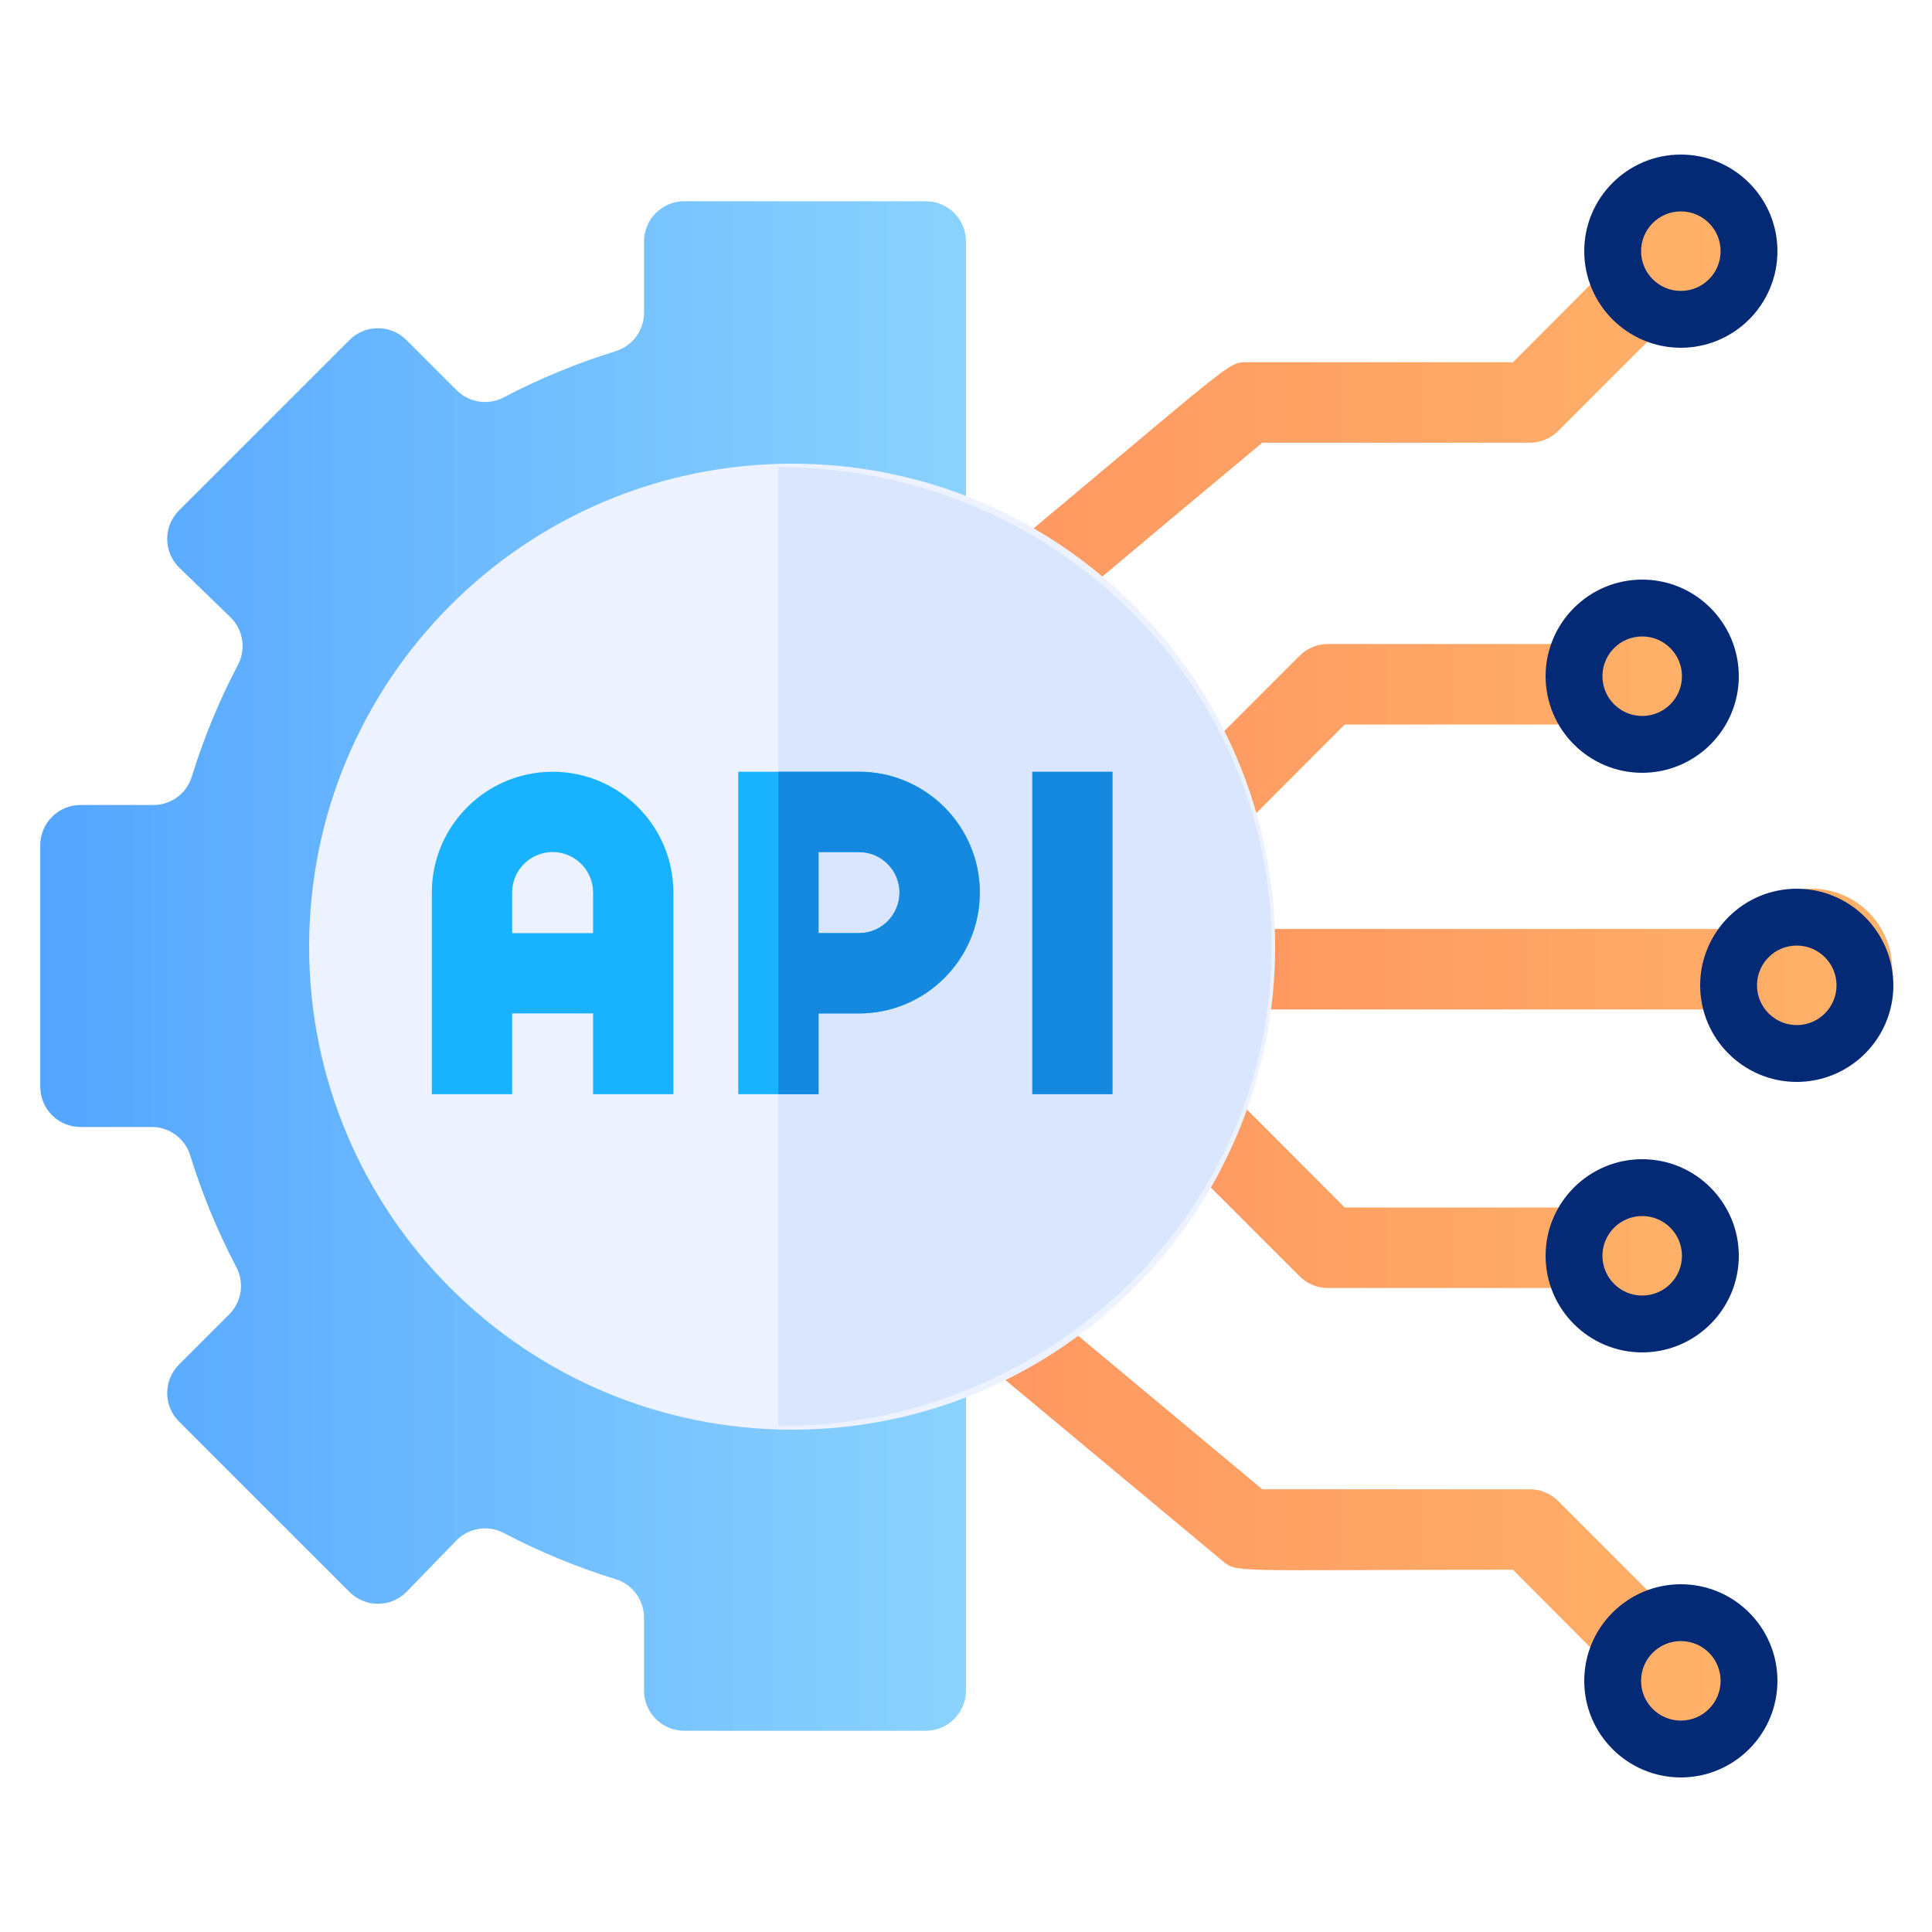<svg width="50" height="50" viewBox="0 0 50 50" fill="none" xmlns="http://www.w3.org/2000/svg">
<path d="M45.083 24.042H32.292C32.015 24.042 31.75 24.151 31.555 24.347C31.36 24.542 31.25 24.807 31.25 25.083C31.25 25.36 31.36 25.625 31.555 25.82C31.75 26.015 32.015 26.125 32.292 26.125H45.083C45.313 26.522 45.667 26.833 46.09 27.008C46.514 27.184 46.984 27.214 47.427 27.096C47.87 26.977 48.261 26.715 48.54 26.352C48.82 25.988 48.971 25.542 48.971 25.083C48.971 24.625 48.82 24.179 48.54 23.815C48.261 23.451 47.87 23.19 47.427 23.071C46.984 22.952 46.514 22.983 46.09 23.159C45.667 23.334 45.313 23.645 45.083 24.042Z" fill="url(#paint0_linear_7932_245985)"/>
<path d="M46.5 28C45.121 28 44 26.878 44 25.5C44 24.122 45.121 23 46.5 23C47.879 23 49 24.122 49 25.5C49 26.878 47.879 28 46.5 28ZM46.5 24.471C45.932 24.471 45.471 24.932 45.471 25.5C45.471 26.068 45.932 26.529 46.5 26.529C47.068 26.529 47.529 26.068 47.529 25.5C47.529 24.932 47.068 24.471 46.5 24.471Z" fill="#052A75"/>
<path d="M40.917 16.667H34.375C34.238 16.666 34.102 16.692 33.975 16.744C33.848 16.796 33.733 16.872 33.635 16.969L28.427 22.177C28.28 22.323 28.18 22.509 28.139 22.712C28.099 22.915 28.119 23.125 28.198 23.316C28.278 23.507 28.412 23.67 28.585 23.785C28.757 23.899 28.96 23.959 29.167 23.958C29.304 23.959 29.44 23.933 29.567 23.881C29.693 23.829 29.809 23.753 29.906 23.656L34.802 18.75H40.917C41.146 19.147 41.5 19.458 41.924 19.633C42.347 19.809 42.817 19.839 43.26 19.721C43.703 19.602 44.094 19.34 44.374 18.977C44.653 18.613 44.804 18.167 44.804 17.708C44.804 17.25 44.653 16.804 44.374 16.44C44.094 16.076 43.703 15.815 43.26 15.696C42.817 15.577 42.347 15.608 41.924 15.784C41.5 15.959 41.146 16.27 40.917 16.667Z" fill="url(#paint1_linear_7932_245985)"/>
<path d="M43.75 4.167C43.431 4.167 43.117 4.241 42.832 4.382C42.546 4.523 42.297 4.727 42.102 4.98C41.908 5.232 41.775 5.526 41.712 5.838C41.649 6.151 41.658 6.473 41.739 6.781L39.156 9.375H32.292C31.75 9.375 32.073 9.239 25.375 14.823C25.21 14.96 25.091 15.144 25.035 15.351C24.978 15.558 24.987 15.777 25.06 15.979C25.133 16.181 25.266 16.355 25.442 16.478C25.618 16.601 25.827 16.667 26.042 16.667C26.562 16.667 26.239 16.812 32.667 11.458H39.583C39.72 11.459 39.856 11.433 39.983 11.381C40.11 11.329 40.225 11.253 40.323 11.156L43.219 8.26C43.506 8.338 43.806 8.354 44.1 8.306C44.394 8.258 44.673 8.148 44.921 7.983C45.168 7.818 45.378 7.602 45.535 7.349C45.692 7.096 45.793 6.813 45.831 6.518C45.869 6.223 45.844 5.923 45.757 5.639C45.669 5.354 45.522 5.092 45.325 4.869C45.128 4.646 44.885 4.468 44.614 4.347C44.342 4.226 44.047 4.164 43.75 4.167Z" fill="url(#paint2_linear_7932_245985)"/>
<path d="M43.5 9C42.121 9 41 7.879 41 6.5C41 5.121 42.121 4 43.5 4C44.879 4 46 5.121 46 6.5C46 7.879 44.879 9 43.5 9ZM43.5 5.471C42.932 5.471 42.471 5.932 42.471 6.5C42.471 7.068 42.932 7.529 43.5 7.529C44.068 7.529 44.529 7.068 44.529 6.5C44.529 5.932 44.068 5.471 43.5 5.471Z" fill="#052A75"/>
<path d="M42.5 20C41.121 20 40 18.878 40 17.5C40 16.122 41.121 15 42.5 15C43.879 15 45 16.122 45 17.5C45 18.878 43.879 20 42.5 20ZM42.5 16.471C41.932 16.471 41.471 16.932 41.471 17.5C41.471 18.068 41.932 18.529 42.5 18.529C43.068 18.529 43.529 18.068 43.529 17.5C43.529 16.932 43.068 16.471 42.5 16.471Z" fill="#052A75"/>
<path d="M43.219 41.74L40.323 38.844C40.225 38.747 40.11 38.671 39.983 38.619C39.856 38.567 39.72 38.541 39.583 38.542H32.667L26.708 33.573C26.603 33.485 26.481 33.419 26.351 33.379C26.22 33.338 26.082 33.324 25.946 33.336C25.809 33.349 25.677 33.388 25.556 33.452C25.434 33.516 25.327 33.603 25.239 33.708C25.152 33.814 25.086 33.935 25.046 34.066C25.005 34.197 24.991 34.334 25.003 34.471C25.016 34.607 25.055 34.74 25.119 34.861C25.183 34.982 25.27 35.09 25.375 35.177L31.625 40.385C32.031 40.719 31.792 40.625 39.156 40.625L41.739 43.219C41.622 43.662 41.654 44.131 41.83 44.554C42.006 44.977 42.316 45.33 42.714 45.559C43.111 45.787 43.572 45.879 44.026 45.819C44.48 45.758 44.902 45.55 45.226 45.226C45.55 44.902 45.758 44.481 45.819 44.026C45.879 43.572 45.787 43.111 45.559 42.714C45.33 42.317 44.977 42.006 44.554 41.83C44.131 41.654 43.662 41.622 43.219 41.74Z" fill="url(#paint3_linear_7932_245985)"/>
<path d="M40.917 31.25H34.802L29.906 26.344C29.809 26.247 29.694 26.169 29.567 26.117C29.44 26.064 29.304 26.037 29.167 26.037C28.889 26.037 28.623 26.148 28.427 26.344C28.231 26.54 28.121 26.806 28.121 27.083C28.121 27.361 28.231 27.627 28.427 27.823L33.635 33.031C33.733 33.128 33.848 33.204 33.975 33.256C34.102 33.308 34.238 33.334 34.375 33.333H40.917C41.146 33.73 41.5 34.041 41.924 34.216C42.347 34.392 42.817 34.423 43.26 34.304C43.703 34.185 44.094 33.924 44.374 33.56C44.653 33.196 44.804 32.75 44.804 32.292C44.804 31.833 44.653 31.387 44.374 31.023C44.094 30.66 43.703 30.398 43.26 30.279C42.817 30.161 42.347 30.191 41.924 30.367C41.5 30.542 41.146 30.853 40.917 31.25Z" fill="url(#paint4_linear_7932_245985)"/>
<path d="M25 6.25V43.75C25 44.026 24.89 44.291 24.695 44.486C24.5 44.682 24.235 44.792 23.958 44.792H17.708C17.432 44.792 17.167 44.682 16.972 44.486C16.776 44.291 16.667 44.026 16.667 43.75V41.906C16.676 41.674 16.607 41.445 16.471 41.256C16.335 41.067 16.14 40.929 15.917 40.864C14.932 40.559 13.976 40.165 13.062 39.687C12.866 39.577 12.638 39.534 12.415 39.564C12.191 39.594 11.984 39.696 11.823 39.854L10.521 41.198C10.424 41.295 10.309 41.373 10.182 41.426C10.055 41.479 9.919 41.506 9.781 41.506C9.644 41.506 9.508 41.479 9.381 41.426C9.254 41.373 9.138 41.295 9.042 41.198L4.635 36.792C4.538 36.695 4.46 36.58 4.407 36.453C4.354 36.326 4.327 36.19 4.327 36.052C4.327 35.914 4.354 35.778 4.407 35.651C4.46 35.525 4.538 35.409 4.635 35.312L5.937 34.01C6.096 33.85 6.197 33.642 6.228 33.418C6.258 33.195 6.214 32.968 6.104 32.771C5.627 31.857 5.233 30.901 4.927 29.917C4.862 29.693 4.724 29.498 4.535 29.362C4.347 29.226 4.118 29.157 3.885 29.167H2.083C1.807 29.167 1.542 29.057 1.347 28.861C1.151 28.666 1.042 28.401 1.042 28.125V21.875C1.042 21.599 1.151 21.334 1.347 21.138C1.542 20.943 1.807 20.833 2.083 20.833H3.927C4.159 20.843 4.388 20.774 4.577 20.638C4.766 20.502 4.904 20.307 4.969 20.083C5.274 19.098 5.668 18.143 6.146 17.229C6.256 17.032 6.299 16.805 6.269 16.581C6.239 16.358 6.137 16.15 5.979 15.989L4.635 14.687C4.538 14.591 4.46 14.475 4.407 14.348C4.354 14.222 4.327 14.085 4.327 13.948C4.327 13.81 4.354 13.674 4.407 13.547C4.46 13.42 4.538 13.305 4.635 13.208L9.042 8.802C9.138 8.704 9.254 8.627 9.381 8.574C9.508 8.521 9.644 8.494 9.781 8.494C9.919 8.494 10.055 8.521 10.182 8.574C10.309 8.627 10.424 8.704 10.521 8.802L11.823 10.104C11.984 10.262 12.191 10.364 12.415 10.394C12.638 10.424 12.866 10.381 13.062 10.271C13.976 9.793 14.932 9.399 15.917 9.094C16.14 9.029 16.335 8.891 16.471 8.702C16.607 8.513 16.676 8.284 16.667 8.052V6.25C16.667 5.974 16.776 5.709 16.972 5.513C17.167 5.318 17.432 5.208 17.708 5.208H23.958C24.235 5.208 24.5 5.318 24.695 5.513C24.89 5.709 25 5.974 25 6.25Z" fill="url(#paint5_linear_7932_245985)"/>
<path d="M20.5 37C27.404 37 33 31.404 33 24.5C33 17.596 27.404 12 20.5 12C13.596 12 8 17.596 8 24.5C8 31.404 13.596 37 20.5 37Z" fill="#ECF2FF"/>
<path d="M32.911 24.5C32.911 31.355 27.196 36.911 20.145 36.911V12.089C27.196 12.089 32.911 17.645 32.911 24.5Z" fill="#DAE6FE"/>
<path d="M22.23 19.973H19.106V28.318H21.184V26.227H22.23C23.955 26.227 25.357 24.824 25.357 23.1C25.357 21.376 23.955 19.973 22.23 19.973ZM22.23 24.149H21.184V22.051H22.23C22.808 22.051 23.279 22.521 23.279 23.1C23.279 23.678 22.808 24.149 22.23 24.149Z" fill="#18B2FF"/>
<path d="M22.23 19.973H20.145V28.318H21.184V26.227H22.23C23.955 26.227 25.357 24.824 25.357 23.1C25.357 21.376 23.955 19.973 22.23 19.973ZM22.23 24.149H21.184V22.051H22.23C22.808 22.051 23.279 22.521 23.279 23.1C23.279 23.678 22.808 24.149 22.23 24.149Z" fill="#1588DF"/>
<path d="M14.302 19.973C12.578 19.973 11.176 21.375 11.176 23.098V28.318H13.254V26.227H15.349V28.318H17.427V23.098C17.427 21.375 16.025 19.973 14.302 19.973ZM13.254 24.149V23.098C13.254 22.521 13.724 22.051 14.302 22.051C14.879 22.051 15.349 22.521 15.349 23.098V24.149H13.254Z" fill="#18B2FF"/>
<path d="M26.715 19.972H28.793V28.318H26.715V19.972Z" fill="#1588DF"/>
<path d="M42.5 35C41.121 35 40 33.879 40 32.5C40 31.122 41.121 30 42.5 30C43.879 30 45 31.122 45 32.5C45 33.879 43.879 35 42.5 35ZM42.5 31.471C41.932 31.471 41.471 31.932 41.471 32.5C41.471 33.068 41.932 33.529 42.5 33.529C43.068 33.529 43.529 33.068 43.529 32.5C43.529 31.932 43.068 31.471 42.5 31.471Z" fill="#052A75"/>
<path d="M43.5 46C42.121 46 41 44.879 41 43.5C41 42.121 42.121 41 43.5 41C44.879 41 46 42.121 46 43.5C46 44.879 44.879 46 43.5 46ZM43.5 42.471C42.932 42.471 42.471 42.932 42.471 43.5C42.471 44.068 42.932 44.529 43.5 44.529C44.068 44.529 44.529 44.068 44.529 43.5C44.529 42.932 44.068 42.471 43.5 42.471Z" fill="#052A75"/>
<defs>
<linearGradient id="paint0_linear_7932_245985" x1="31.25" y1="25.083" x2="48.958" y2="25.083" gradientUnits="userSpaceOnUse">
<stop stop-color="#FE9661"/>
<stop offset="1" stop-color="#FFB369"/>
</linearGradient>
<linearGradient id="paint1_linear_7932_245985" x1="28.125" y1="19.792" x2="44.792" y2="19.792" gradientUnits="userSpaceOnUse">
<stop stop-color="#FE9661"/>
<stop offset="1" stop-color="#FFB369"/>
</linearGradient>
<linearGradient id="paint2_linear_7932_245985" x1="25" y1="10.417" x2="45.833" y2="10.417" gradientUnits="userSpaceOnUse">
<stop stop-color="#FE9661"/>
<stop offset="1" stop-color="#FFB369"/>
</linearGradient>
<linearGradient id="paint3_linear_7932_245985" x1="25" y1="39.583" x2="45.833" y2="39.583" gradientUnits="userSpaceOnUse">
<stop stop-color="#FE9661"/>
<stop offset="1" stop-color="#FFB369"/>
</linearGradient>
<linearGradient id="paint4_linear_7932_245985" x1="28.125" y1="30.208" x2="44.792" y2="30.208" gradientUnits="userSpaceOnUse">
<stop stop-color="#FE9661"/>
<stop offset="1" stop-color="#FFB369"/>
</linearGradient>
<linearGradient id="paint5_linear_7932_245985" x1="1.042" y1="25" x2="25" y2="25" gradientUnits="userSpaceOnUse">
<stop stop-color="#54A5FF"/>
<stop offset="1" stop-color="#8AD3FE"/>
</linearGradient>
</defs>
</svg>
